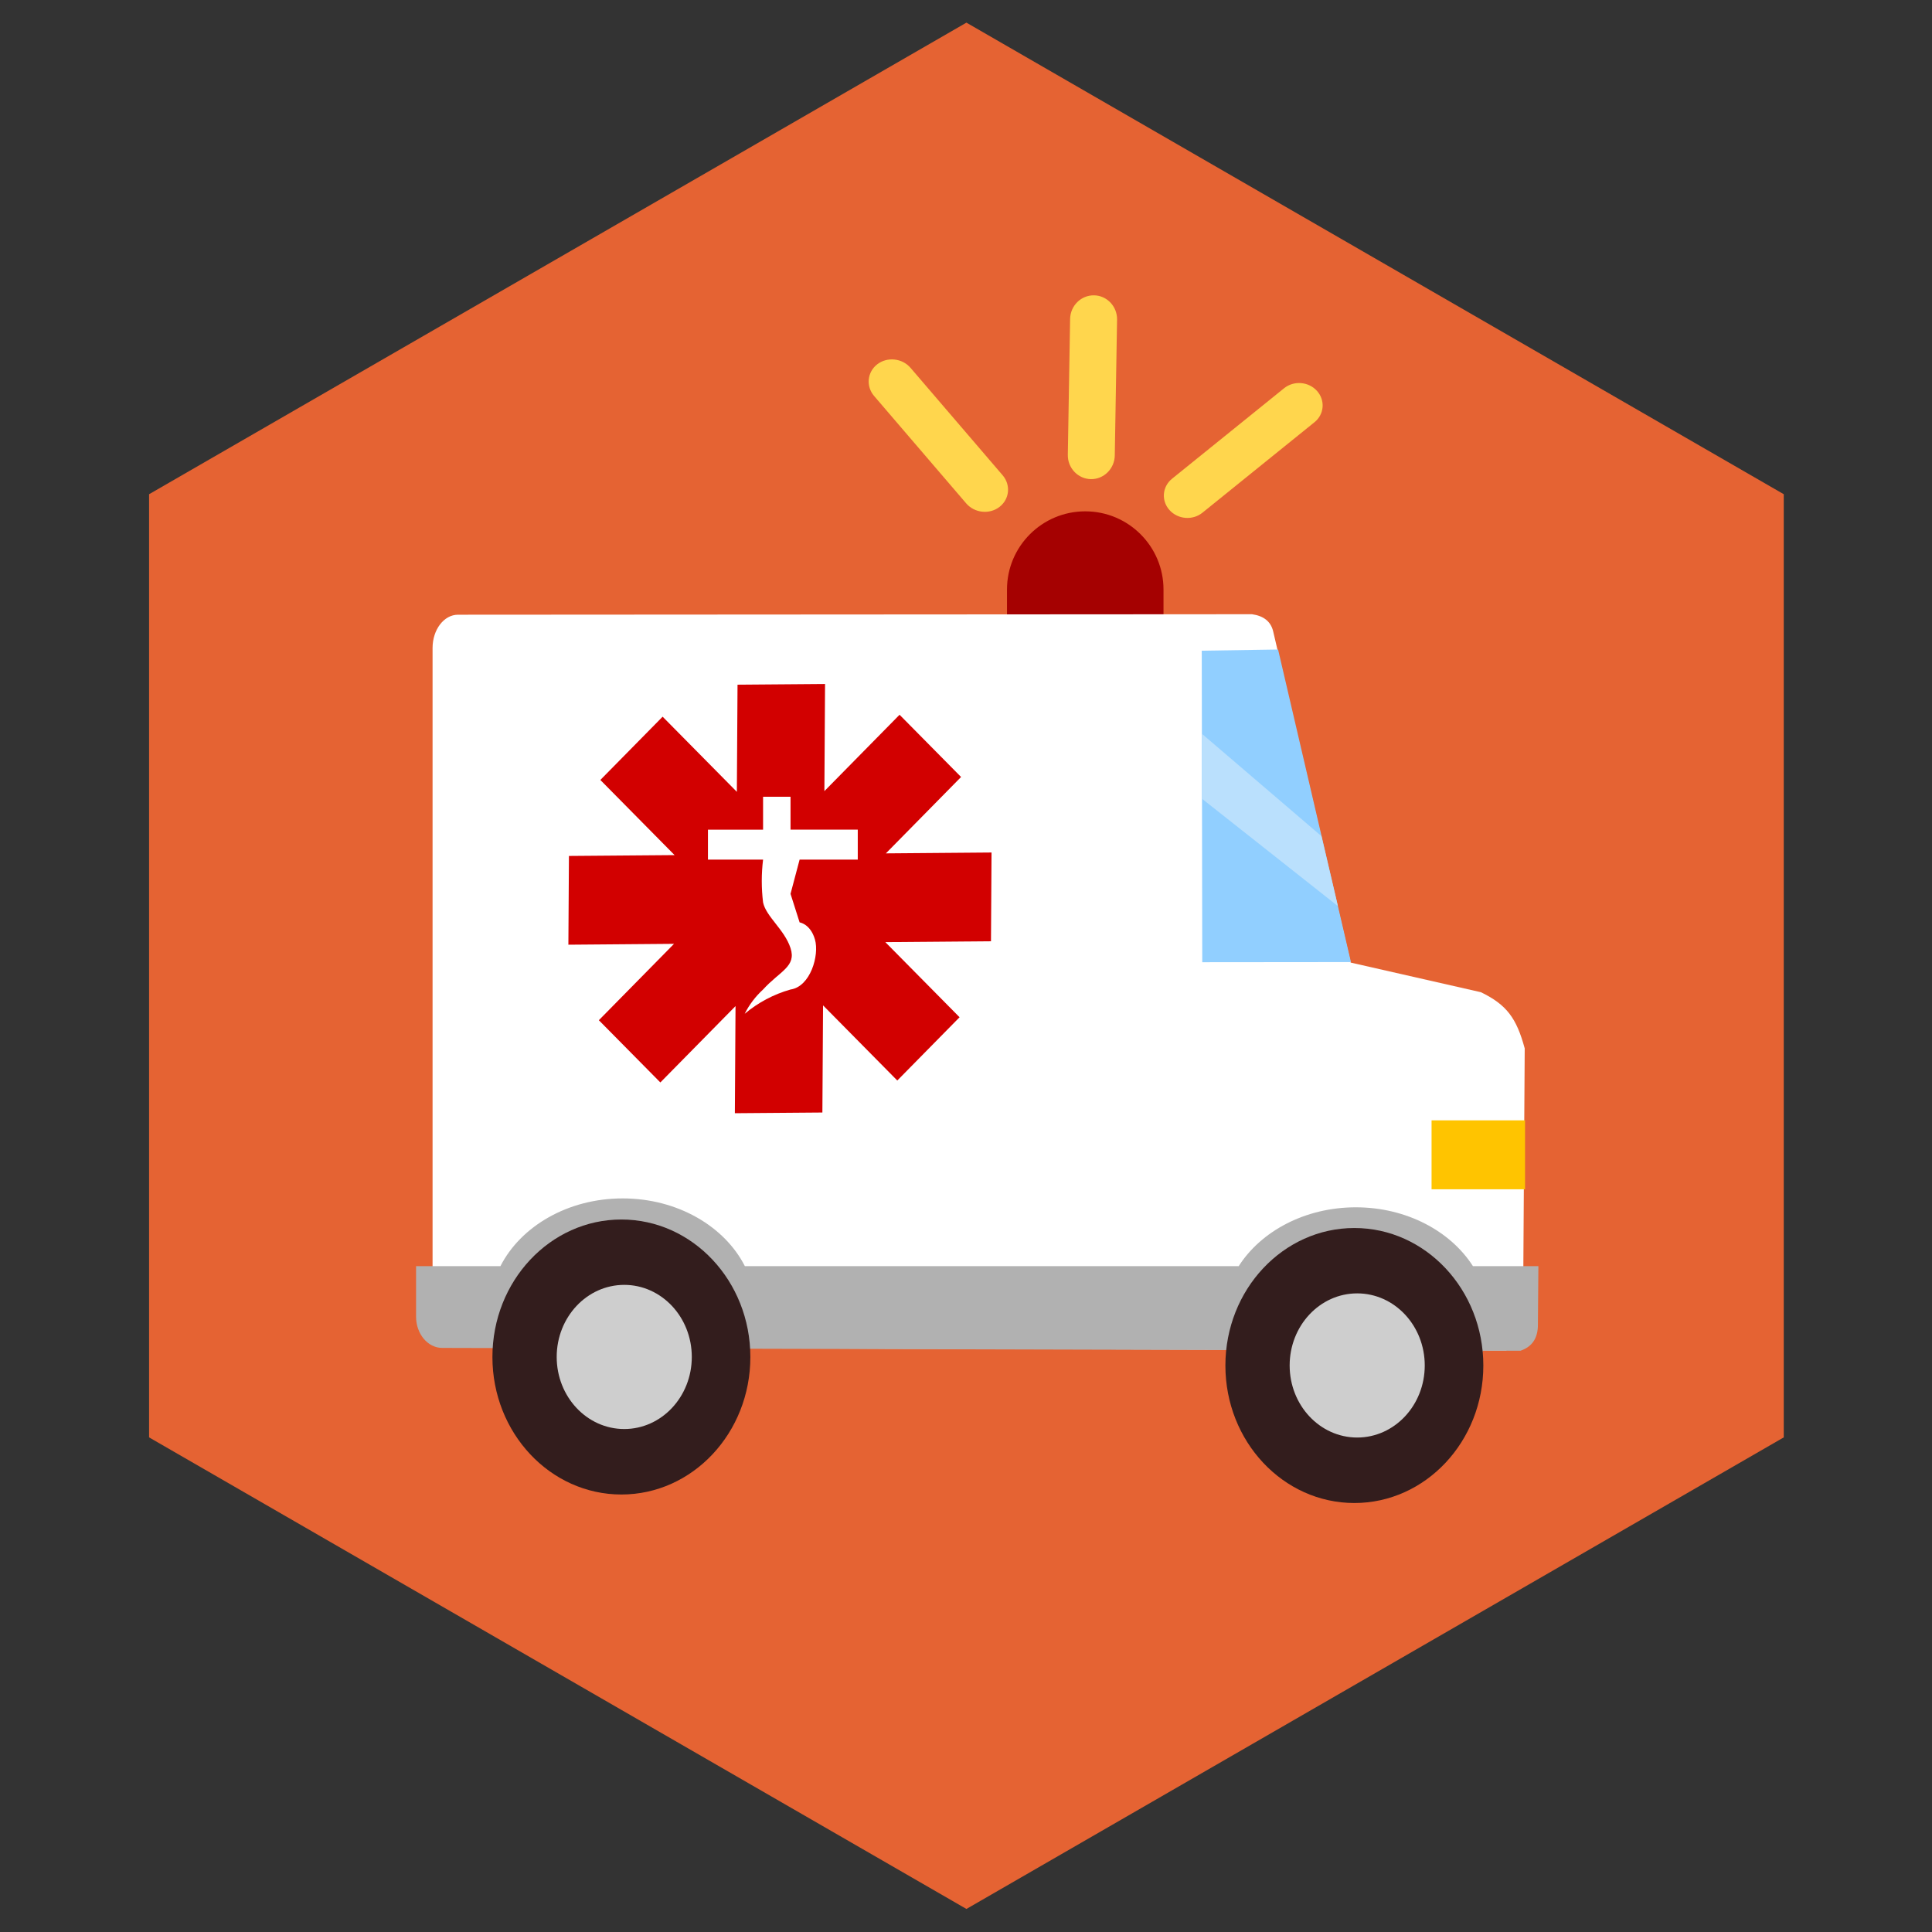 <?xml version="1.0" encoding="UTF-8" standalone="no"?>
<!DOCTYPE svg PUBLIC "-//W3C//DTD SVG 1.1//EN" "http://www.w3.org/Graphics/SVG/1.1/DTD/svg11.dtd">
<svg width="100%" height="100%" viewBox="0 0 128 128" version="1.1" xmlns="http://www.w3.org/2000/svg" xmlns:xlink="http://www.w3.org/1999/xlink" xml:space="preserve" xmlns:serif="http://www.serif.com/" style="fill-rule:evenodd;clip-rule:evenodd;stroke-linejoin:round;stroke-miterlimit:2;">
    <rect x="0" y="0" width="128" height="128" fill="#333333" stroke="none"/>
    <g id="Vehicles" transform="matrix(0.977,0,0,0.942,1.5,1.5)">
        <path d="M64,0L119.426,33.167L119.426,99.501L64,132.668L8.574,99.501L8.574,33.167L64,0Z" style="fill:rgb(229,99,51);"/>
        <clipPath id="_clip1">
            <path d="M64,0L119.426,33.167L119.426,99.501L64,132.668L8.574,99.501L8.574,33.167L64,0Z"/>
        </clipPath>
        <g clip-path="url(#_clip1)">
            <g id="Layer1" transform="matrix(1.604,0,0,1.662,7.703,25.149)">
                <g>
                    <g transform="matrix(1.488,0,0,1.286,-18.014,-12.336)">
                        <path d="M41.293,16.481C41.293,15.06 40.297,13.907 39.069,13.907C37.842,13.907 36.846,15.06 36.846,16.481L36.846,21.499C36.846,22.919 37.842,24.072 39.069,24.072C40.297,24.072 41.293,22.919 41.293,21.499L41.293,16.481Z" style="fill:rgb(165,1,1);"/>
                    </g>
                    <g transform="matrix(1.137,0,0,1.163,-1.686,-11.775)">
                        <path d="M45.295,11.652C45.658,11.365 45.7,10.855 45.387,10.514C45.075,10.173 44.526,10.13 44.163,10.417L39.995,13.711C39.632,13.999 39.59,14.509 39.902,14.849C40.215,15.19 40.764,15.233 41.127,14.946L45.295,11.652ZM30.274,9.675C29.964,9.322 29.409,9.264 29.035,9.546C28.662,9.829 28.61,10.345 28.919,10.698L32.343,14.606C32.653,14.959 33.208,15.017 33.582,14.734C33.955,14.452 34.007,13.936 33.698,13.583L30.274,9.675ZM37.953,7.922C37.962,7.44 37.577,7.043 37.096,7.036C36.614,7.029 36.216,7.414 36.207,7.896L36.122,12.837C36.113,13.319 36.498,13.716 36.98,13.724C37.461,13.731 37.859,13.345 37.868,12.864L37.953,7.922Z" style="fill:rgb(255,214,77);"/>
                    </g>
                    <g transform="matrix(0.991,0,0,1.298,0.107,-12.223)">
                        <path d="M13.618,17.062L47.491,17.046C47.993,17.1 48.289,17.284 48.391,17.593L51.701,28.403L57.257,29.369C58.363,29.78 58.775,30.215 59.126,31.201L59.052,40.216C59.026,40.678 58.752,40.928 58.328,41.049L13.618,40.95C13.02,40.95 12.534,40.464 12.534,39.866L12.534,18.147C12.534,17.548 13.02,17.062 13.618,17.062Z" style="fill:white;"/>
                    </g>
                    <g transform="matrix(1,0,0,1,2.581,-10.126)">
                        <path d="M42.466,21.572L42.487,34.755L48.773,34.749L45.693,21.522L42.466,21.572Z" style="fill:rgb(145,207,255);"/>
                    </g>
                    <g transform="matrix(1,0,0,1,2.581,-10.126)">
                        <path d="M42.476,27.837L48.222,32.381L47.527,29.42L42.476,25.091L42.476,27.837Z" style="fill:rgb(186,224,253);"/>
                    </g>
                    <g transform="matrix(2.09,0,0,0.85,-58.25,-5.162)">
                        <rect x="54.073" y="42.922" width="1.891" height="3.43" style="fill:rgb(255,196,0);"/>
                    </g>
                    <g transform="matrix(0.994,0,0,0.994,3.799,-9.133)">
                        <path d="M11.668,46.906C12.529,45.211 14.533,44.021 16.867,44.021C19.2,44.021 21.205,45.211 22.065,46.906L43.068,46.906C44.019,45.415 45.894,44.4 48.05,44.4C50.205,44.4 52.08,45.415 53.032,46.906L55.815,46.906L55.793,49.485C55.766,50.052 55.485,50.359 55.051,50.507L53.456,50.503C53.426,50.588 53.393,50.671 53.357,50.754L42.742,50.754C42.702,50.662 42.666,50.569 42.633,50.475L9.193,50.386C8.579,50.386 8.08,49.79 8.08,49.056L8.08,46.906L11.668,46.906Z" style="fill:rgb(177,177,177);"/>
                    </g>
                    <g transform="matrix(0.914,0,0,0.914,18.54,12.973)">
                        <g>
                            <g transform="matrix(1.142,0.472,-0.453,1.097,-6.909,-35.686)">
                                <path d="M27.828,21.738L30.846,23.066L29.337,26.939L32.98,25.335L34.23,28.543L30.587,30.147L34.23,31.75L32.98,34.958L29.337,33.354L30.846,37.227L27.828,38.555L26.319,34.683L24.81,38.555L21.792,37.227L23.301,33.354L19.658,34.958L18.408,31.75L22.051,30.147L18.408,28.543L19.658,25.335L23.301,26.939L21.792,23.066L24.81,21.738L26.319,25.61L27.828,21.738Z" style="fill:rgb(210,0,0);"/>
                            </g>
                            <g transform="matrix(1,0,0,1,-9472.68,36.093)">
                                <path d="M9478.84,-29.477L9481.39,-29.477L9481.39,-31L9482.66,-31L9482.66,-29.48L9485.77,-29.48L9485.77,-28.092L9483.08,-28.092L9482.66,-26.506L9483.08,-25.184C9483.08,-25.184 9483.58,-25.118 9483.79,-24.391C9484,-23.664 9483.58,-22.21 9482.66,-22.077C9481.88,-21.856 9481.16,-21.473 9480.54,-20.953C9480.75,-21.375 9481.04,-21.755 9481.39,-22.077C9482.17,-22.936 9482.94,-23.135 9482.66,-23.994C9482.38,-24.853 9481.53,-25.448 9481.39,-26.109C9481.31,-26.768 9481.31,-27.433 9481.39,-28.092L9478.84,-28.092L9478.84,-29.477Z" style="fill:white;fill-rule:nonzero;"/>
                            </g>
                        </g>
                    </g>
                    <g transform="matrix(1.233,0,0,1.363,-6.318,-14.549)">
                        <ellipse cx="21.759" cy="41.001" rx="4.422" ry="4.269" style="fill:rgb(51,29,29);"/>
                    </g>
                    <g transform="matrix(1.389,0,0,1.542,-9.947,-22.142)">
                        <ellipse cx="22.015" cy="41.164" rx="2.056" ry="1.978" style="fill:rgb(206,206,206);"/>
                    </g>
                    <g transform="matrix(1.233,0,0,1.363,24.67,-14.189)">
                        <ellipse cx="21.759" cy="41.001" rx="4.422" ry="4.269" style="fill:rgb(51,29,29);"/>
                    </g>
                    <g transform="matrix(1.389,0,0,1.542,21.04,-21.782)">
                        <ellipse cx="22.015" cy="41.164" rx="2.056" ry="1.978" style="fill:rgb(206,206,206);"/>
                    </g>
                </g>
            </g>
        </g>
    </g>
</svg>
